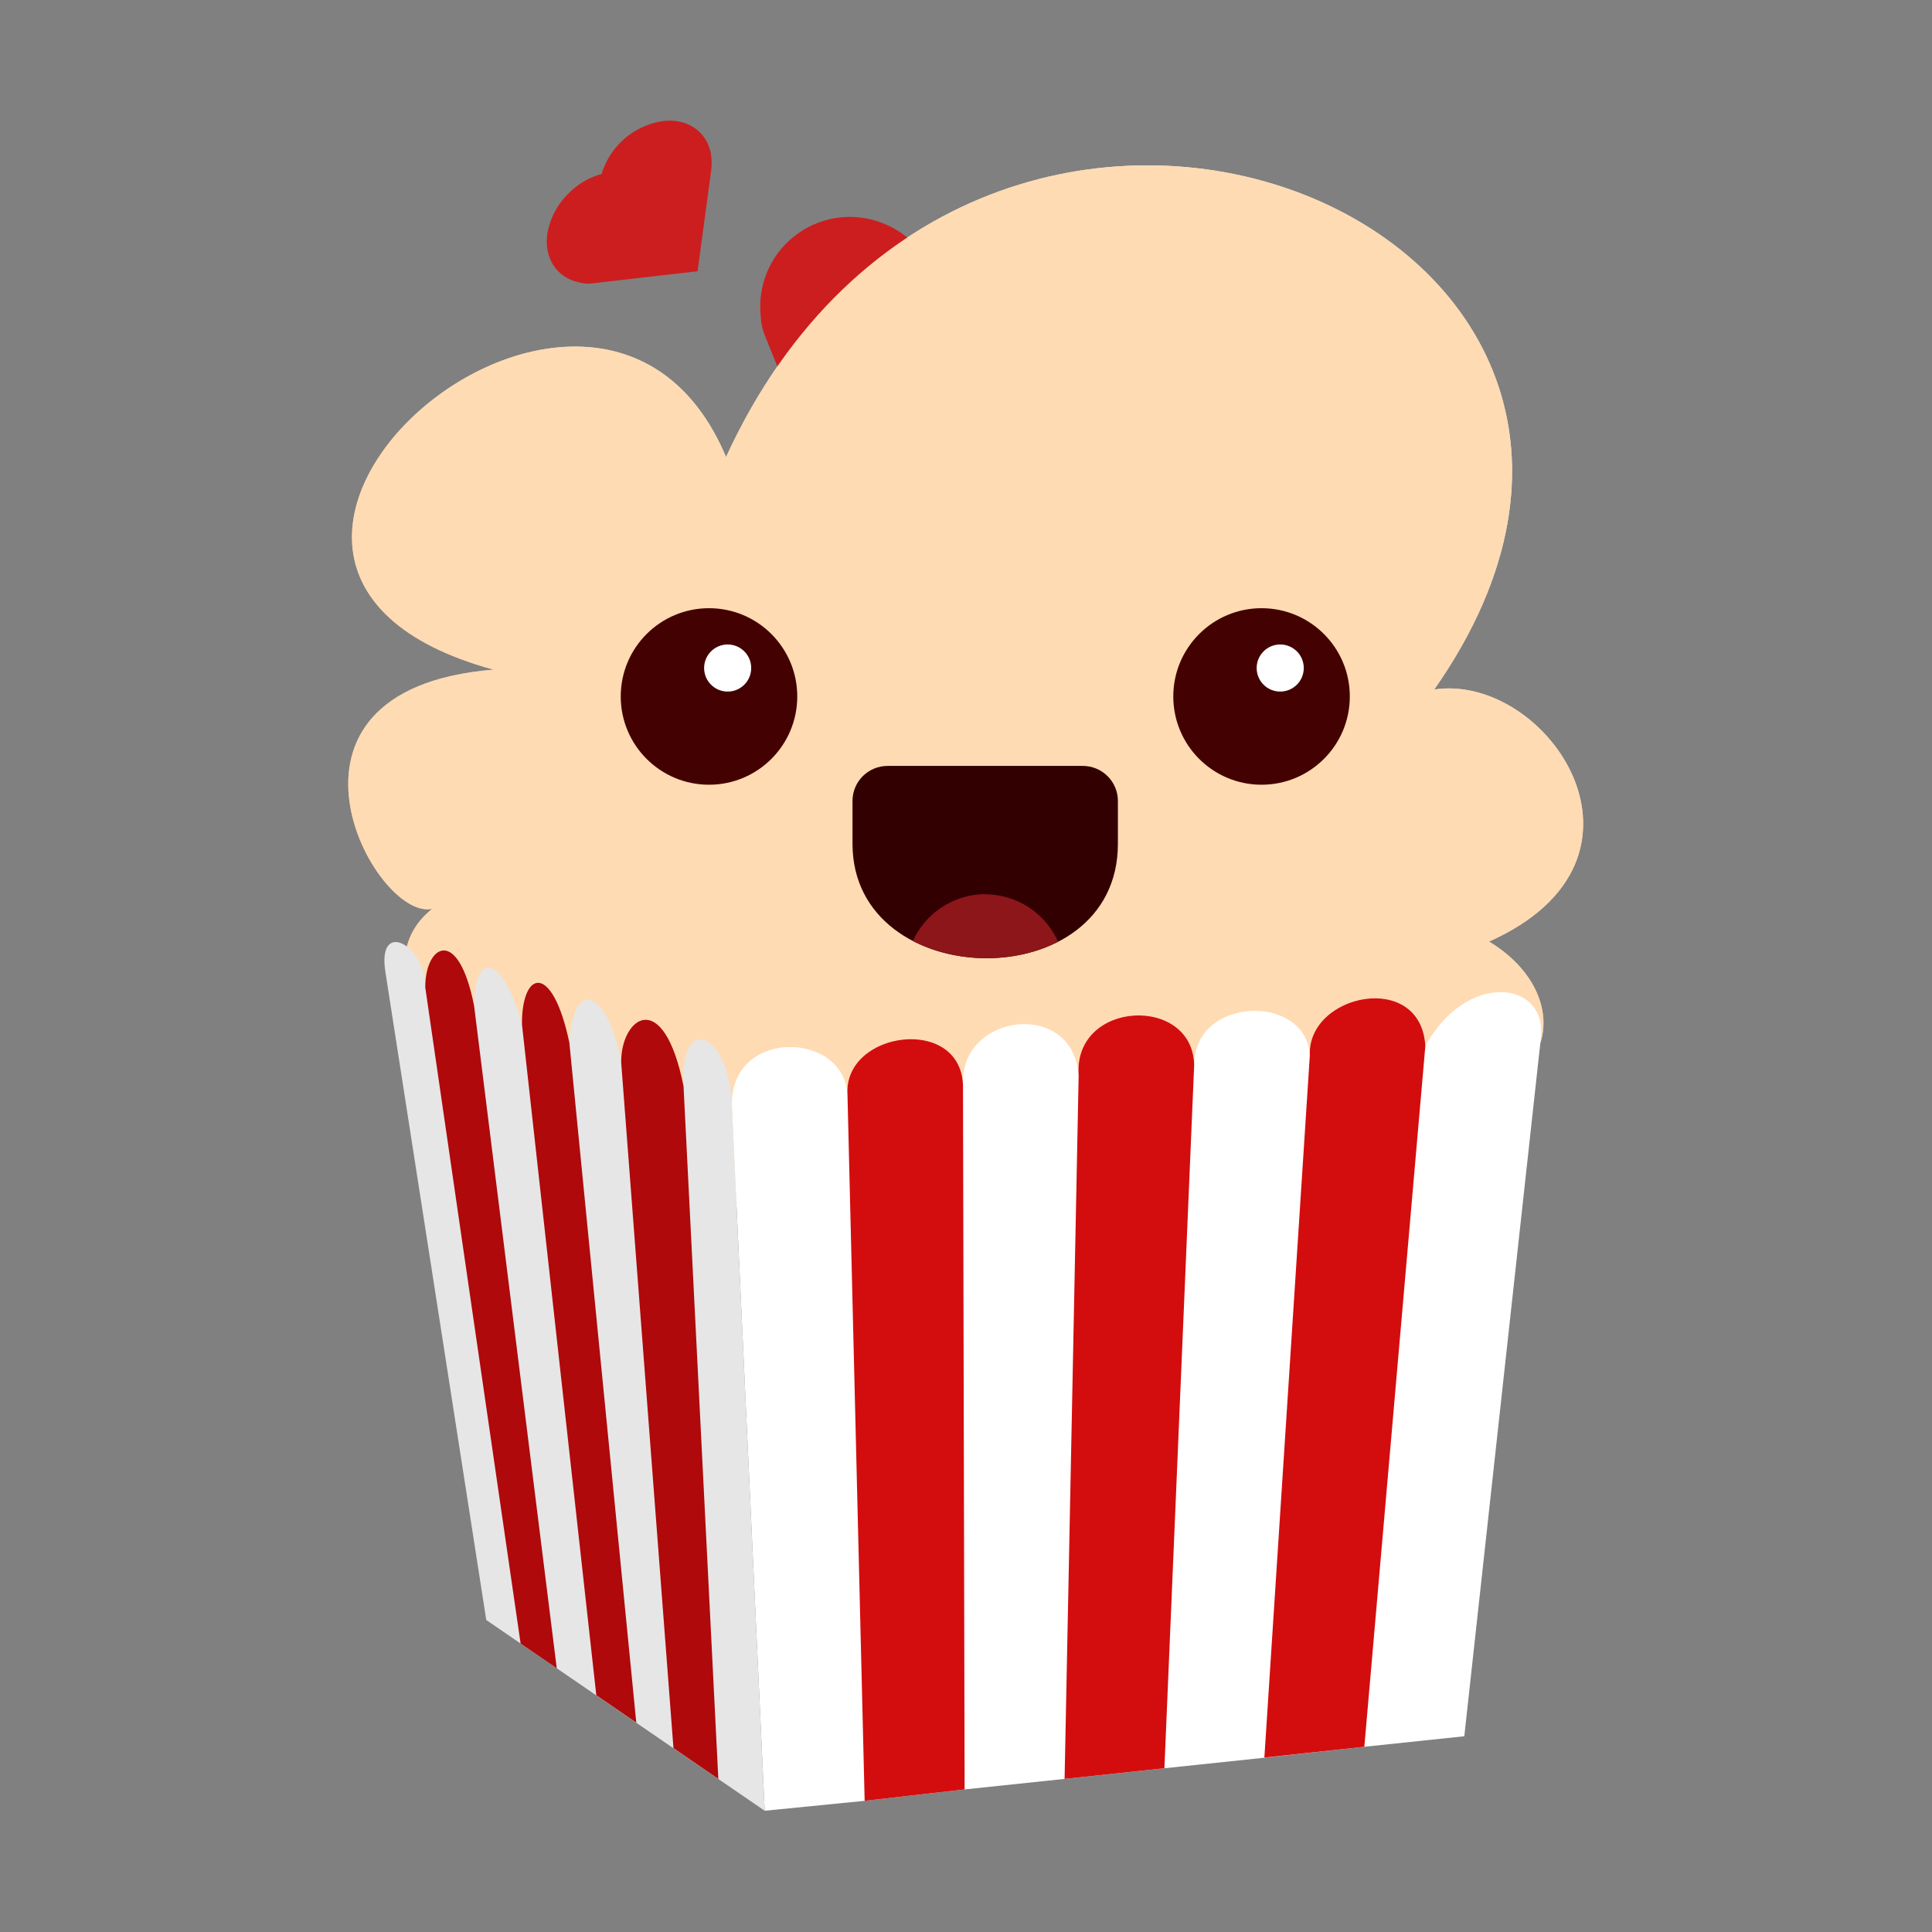 <svg xmlns="http://www.w3.org/2000/svg" width="64" height="64" viewBox="0 0 16.933 16.933"><rect x="0" y="0" width="16.933" height="16.933" fill="#808080" stroke="none"/><defs><radialGradient id="a" cx="51.783" cy="-71.55" r="26.61" gradientTransform="matrix(.301 .004 -.003 .246 -5.545 21.865)" gradientUnits="userSpaceOnUse"><stop offset="0" stop-color="#f9eee5"/><stop offset=".317" stop-color="#f4e7db"/><stop offset="1" stop-color="#d3b28f"/></radialGradient><radialGradient id="b" cx="51.067" cy="-67.575" r="26.61" gradientTransform="matrix(.197 .123 -.06 .097 -3.935 5.194)" gradientUnits="userSpaceOnUse"><stop offset="0" stop-color="#ecded0" stop-opacity="0"/><stop offset=".337" stop-color="#ebddcf" stop-opacity="0"/><stop offset="1" stop-color="#cca987"/></radialGradient></defs><g transform="translate(-2.65 -2.695)scale(1.298)"><path fill="url(#a)" d="M4.752 8.893c.028-.234-.04-.483.208-.68-.39.087-1.238-1.48.414-1.615-2.545-.695.7-3.501 1.57-1.436C8.66 1.43 13.917 3.6 11.726 6.732c.764-.114 1.624 1.143.37 1.702.547.329.504.988-.266 1.066l-4.753.726z"/><path fill="url(#b)" d="M9.789 3.193a2.95 2.95 0 0 0-2.073.852 5.182 4.886 0 0 1 4.198 2.388c1.022-1.817-.45-3.24-2.125-3.24"/><path fill="#cc1e1f" d="M8.018 3.59a.605.605 0 0 0-.84.617c.004.07.014.101.044.174l.063.155.127.31.23.562 1.027-.42a.605.605 0 0 0-.368-1.153.6.6 0 0 0-.283-.245m-2.135-.21a.5.5 0 0 0-.146.277c-.022.169.07.298.22.327.039.01.058.009.107.003l.104-.012.207-.024.377-.043.078-.58.014-.104a.4.4 0 0 0-.004-.12c-.032-.141-.157-.23-.322-.21a.51.51 0 0 0-.414.357.5.5 0 0 0-.22.128z"/><path fill="#ffdbb3" d="M4.752 8.893c.028-.234-.04-.483.208-.68-.39.087-1.238-1.48.414-1.615-2.545-.695.7-3.501 1.57-1.436C8.66 1.43 13.917 3.6 11.726 6.732c.764-.114 1.624 1.143.37 1.702.547.329.504.988-.266 1.066l-4.753.726z"/><path fill="#fff" d="m6.983 9.536.222 4.767.675-.067.675-.077.675-.071.674-.072.675-.071.675-.074.675-.071.518-4.723c.035-.387-.511-.438-.78.062-.032-.513-.799-.353-.781.063-.024-.42-.783-.4-.78.065-.012-.474-.818-.438-.781.07-.04-.52-.807-.416-.78.063-.023-.471-.808-.361-.781.067-.025-.433-.791-.445-.78.069z"/><path fill="#d30d0e" d="M8.544 9.4c-.022-.471-.807-.361-.78.067l.116 4.769.675-.077zm1.561-.133c-.01-.474-.817-.438-.78.07l-.095 4.751.674-.072zm1.561-.128c-.03-.513-.798-.353-.78.063l-.307 4.742.675-.073z"/><path fill="#e6e6e6" d="m7.205 14.303-1.88-1.288-.681-4.375c-.058-.365.272-.18.27.103 0-.289.223-.417.33.126 0-.371.19-.352.322.124-.002-.364.205-.423.32.123.032-.466.265-.333.35.133-.003-.302.285-.516.421.162-.024-.525.315-.337.326.125z"/><path fill="#af090b" d="m6.892 14.088-.303-.208-.353-4.63c-.003-.303.285-.517.421.16zm-.554-.38-.27-.185-.502-4.53c-.002-.365.205-.423.32.123zm-.537-.367-.244-.167-.644-4.431c0-.289.224-.417.33.126"/><circle cx="10.56" cy="6.779" r=".596" fill="#430201"/><circle cx="10.686" cy="6.587" r=".159" fill="#fff"/><circle cx="6.829" cy="6.779" r=".596" fill="#430201"/><circle cx="6.955" cy="6.587" r=".159" fill="#fff"/><path fill="#330002" d="M8.035 7.248h1.318c.131 0 .237.106.237.237v.289c0 1.045-1.792 1.015-1.792 0v-.29c0-.13.106-.236.237-.236"/><path fill="#8d161a" d="M8.694 8.114a.54.54 0 0 0-.488.316c.293.152.686.156.98.005a.54.54 0 0 0-.492-.32z"/></g></svg>